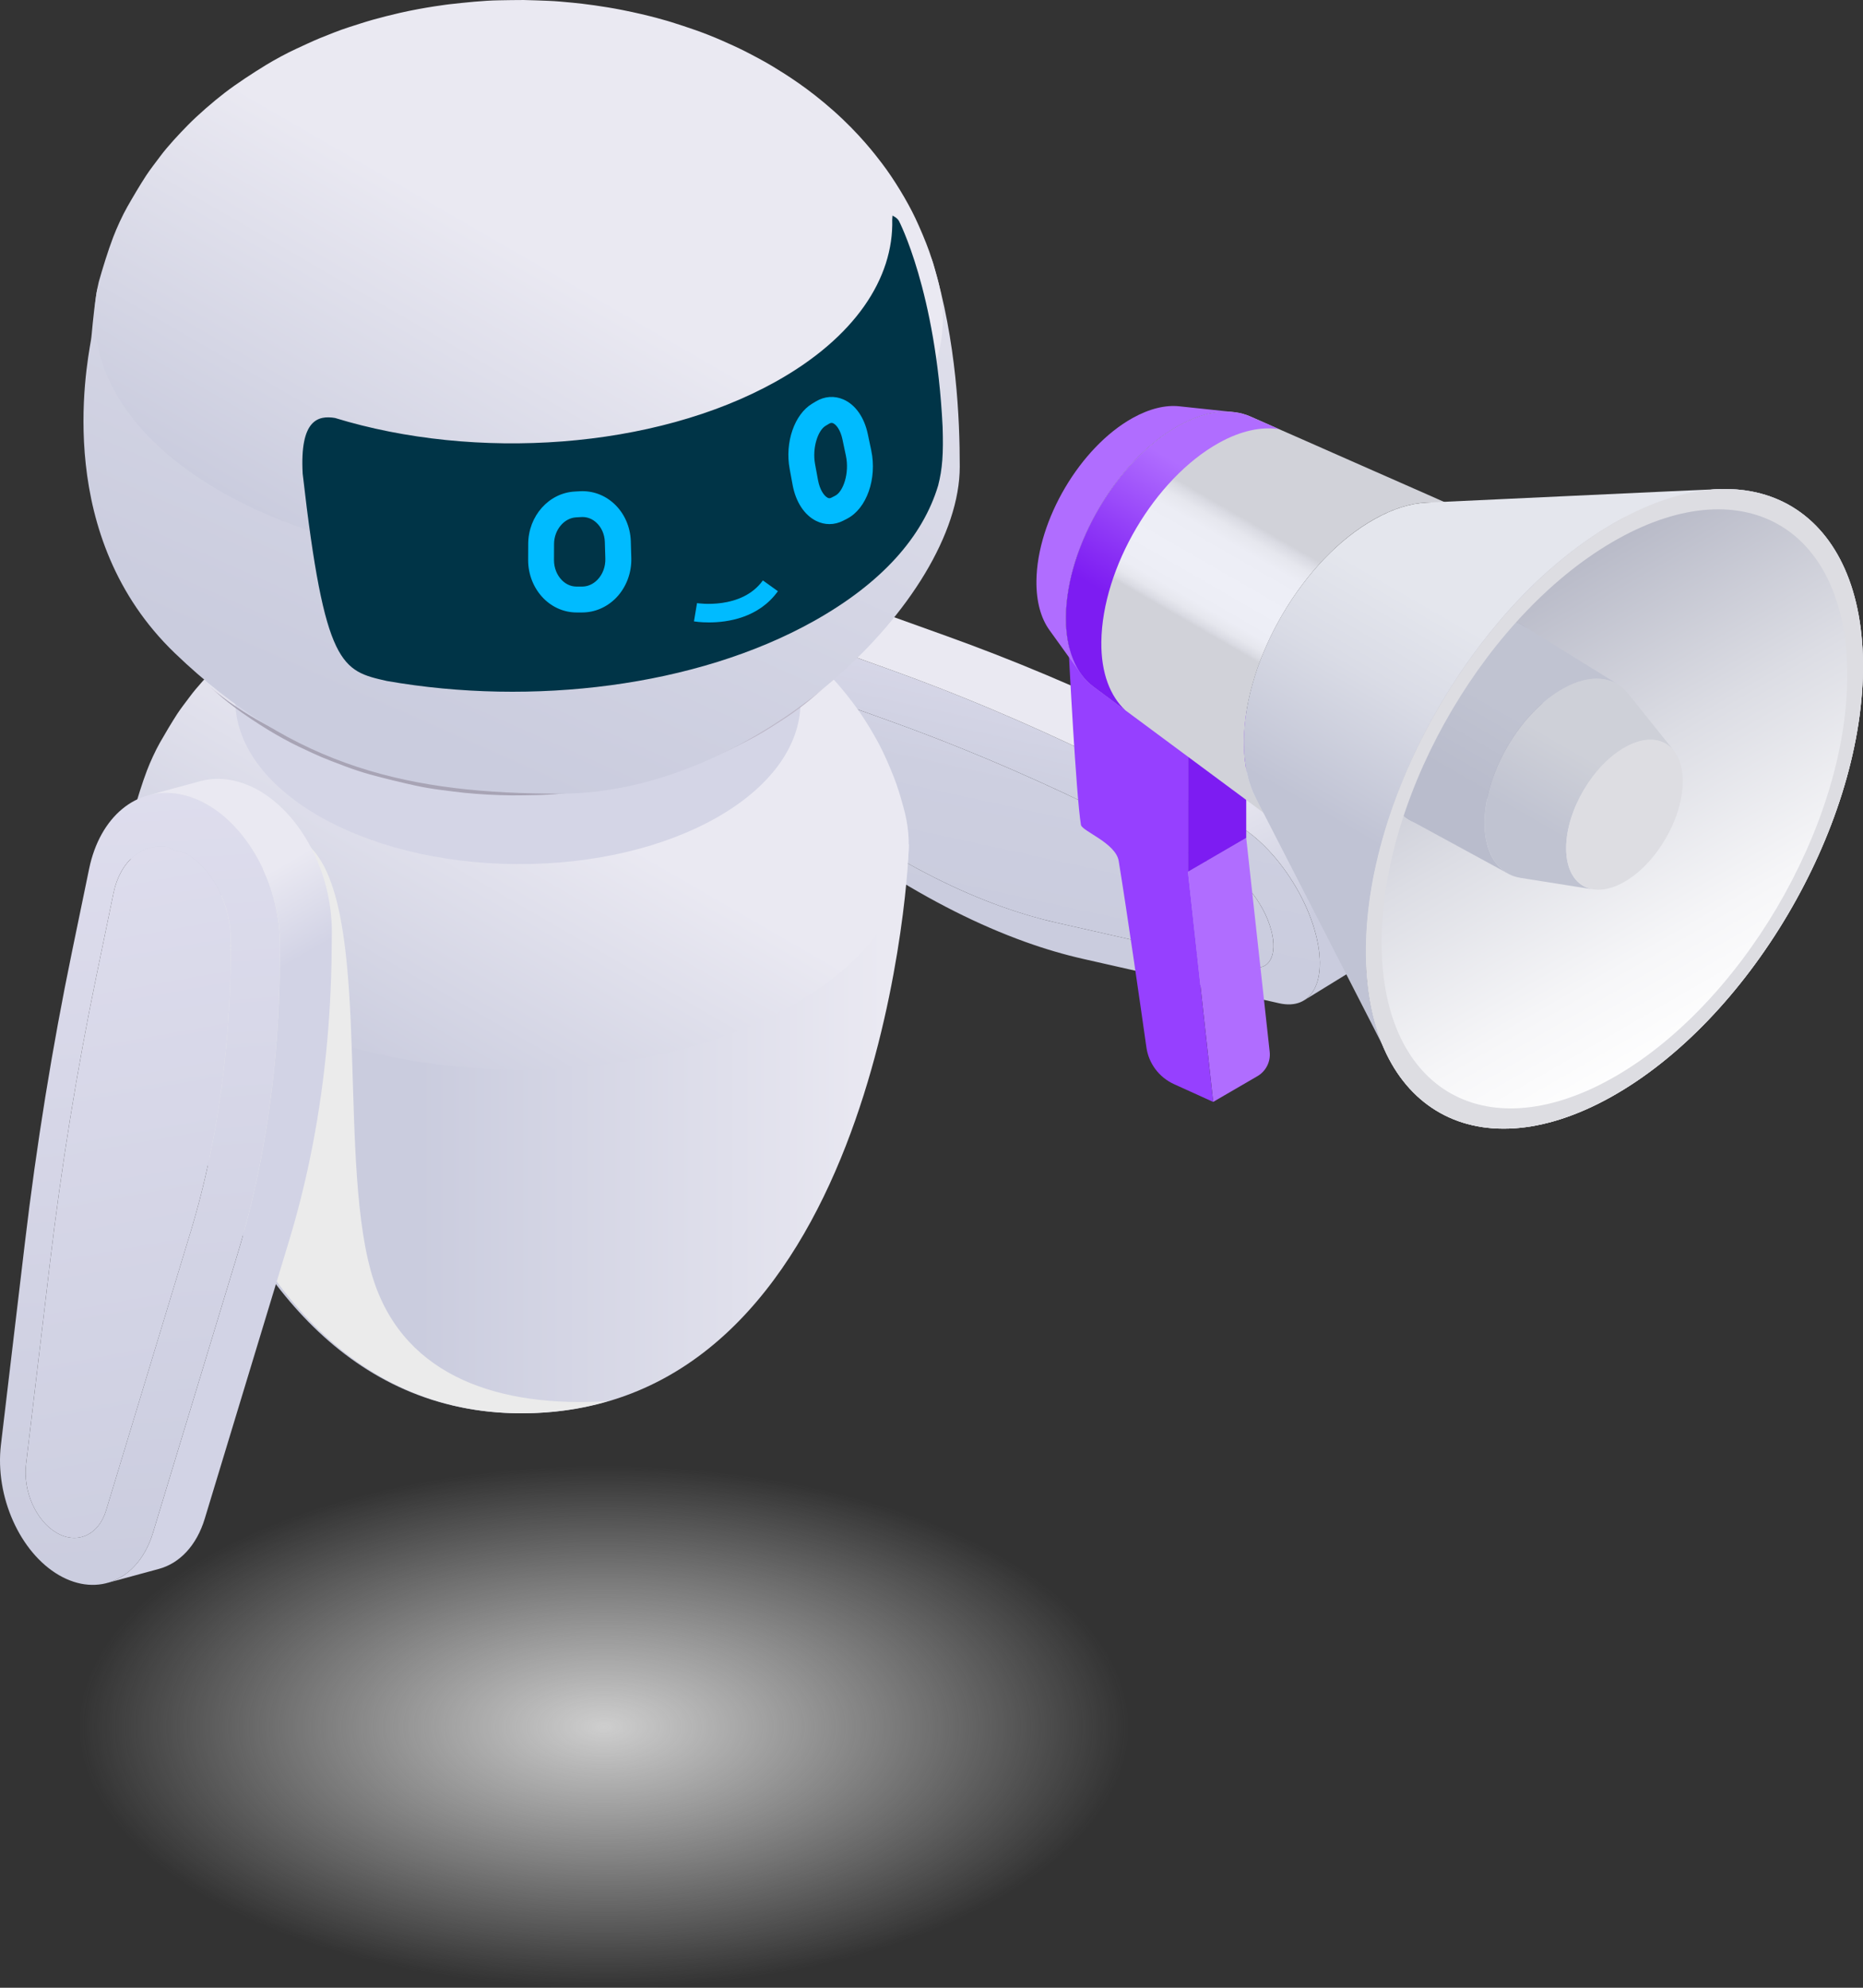 <svg width="600" height="640" viewBox="0 0 600 640" fill="none" xmlns="http://www.w3.org/2000/svg">
<rect x="0" y="0" width="600" height="640" fill="#333333" stroke="none"/>
<ellipse cx="194.5" cy="556" rx="169.5" ry="84" fill="url(#paint0_radial_6_9646)"/>
<path d="M409.443 299.643C408.215 294.907 405.518 290.055 402.251 286.304C400.076 283.811 397.67 281.81 395.253 280.64L350.578 259.105C328.926 248.675 307.565 239.667 286.571 232.137L267.916 225.439C260.705 222.848 256.007 227.014 256.404 235.675C256.761 243.746 261.391 253.624 267.674 260.854C270.023 263.551 272.604 265.88 275.3 267.611L278.78 269.843C293.704 279.413 308.396 286.807 322.528 291.881C328.511 294.037 334.368 295.748 340.1 297.043L403.227 311.339C408.795 312.605 411.501 307.53 409.443 299.643Z" fill="url(#paint1_linear_6_9646)"/>
<path d="M423.759 300.812C421.42 291.803 416.297 282.582 410.102 275.468C405.974 270.722 401.373 266.904 396.811 264.7L352.136 243.165C330.127 232.561 308.398 223.398 287.046 215.743L268.391 209.044C256.637 204.83 249.011 211.596 249.649 225.699C250.239 238.863 257.788 254.947 267.985 266.682C271.822 271.099 276.046 274.907 280.415 277.701L283.895 279.933C299.699 290.063 315.261 297.902 330.223 303.267C336.564 305.548 342.769 307.365 348.84 308.738L411.967 323.024C422.57 325.421 427.664 315.823 423.759 300.812ZM340.111 297.042C334.38 295.747 328.522 294.026 322.539 291.88C308.398 286.816 293.715 279.412 278.791 269.842L275.312 267.61C272.615 265.879 270.034 263.55 267.685 260.853C261.403 253.623 256.773 243.745 256.415 235.674C256.019 227.013 260.716 222.847 267.927 225.438L286.582 232.136C307.576 239.675 328.947 248.674 350.589 259.104L395.265 280.639C397.681 281.809 400.088 283.8 402.263 286.303C405.53 290.063 408.226 294.906 409.454 299.642C411.513 307.529 408.816 312.604 403.248 311.338L340.111 297.042Z" fill="url(#paint2_linear_6_9646)"/>
<path d="M441.566 289.861C439.227 280.853 434.104 271.632 427.908 264.518C423.781 259.772 419.18 255.954 414.618 253.75L369.942 232.214C347.933 221.601 326.205 212.448 304.853 204.792L286.198 198.094C281.133 196.277 276.841 196.499 273.642 198.471L255.847 209.422C259.047 207.451 263.348 207.228 268.403 209.045L287.058 215.744C308.41 223.409 330.129 232.562 352.148 243.166L396.823 264.701C401.385 266.905 405.986 270.723 410.114 275.469C416.309 282.593 421.432 291.804 423.771 300.813C426.488 311.281 424.844 319.11 420.002 322.077L437.797 311.136C442.629 308.159 444.282 300.329 441.566 289.861Z" fill="url(#paint3_linear_6_9646)"/>
<path d="M292.682 271.874C292.682 286.827 280.02 455.041 167.993 455.041C55.966 455.041 41.844 277.992 41.844 271.912C46.977 271.922 292.682 271.874 292.682 271.874Z" fill="url(#paint4_linear_6_9646)"/>
<path d="M202.384 242.092C182.511 253.246 150.749 252.918 131.437 241.377C112.124 229.826 112.569 211.432 132.442 200.278C152.315 189.123 184.077 189.452 203.389 200.993C222.701 212.544 222.247 230.938 202.384 242.092Z" fill="#C0BACA"/>
<path d="M291.495 261.946C290.751 259.027 289.668 255.151 288.653 252.319C287.58 249.303 285.908 245.369 284.545 242.469C282.138 237.375 278.175 230.861 274.676 226.26C272.685 223.65 268.026 217.532 260.39 210.746C252.754 203.961 246.365 200.046 242.557 197.697C240.111 196.199 236.728 194.411 234.176 193.106C232.176 192.082 229.44 190.844 227.381 189.945C221.717 187.461 217.029 185.963 212.486 184.513C211.868 184.32 206.213 182.541 197.804 180.879C192.265 179.787 186.485 179.052 183.218 178.743C181.043 178.54 178.153 178.259 175.969 178.182C173.794 178.114 170.885 177.969 168.71 177.95C166.525 177.931 163.616 178.008 161.441 178.037C156.879 178.095 151.302 178.704 146.826 179.197C146.759 179.207 139.616 180.048 132.047 181.778C129.641 182.329 126.451 183.131 124.073 183.798C121.927 184.407 119.105 185.335 116.978 186.011C114.34 186.852 110.908 188.225 108.347 189.278C106.259 190.139 103.533 191.434 101.474 192.371C98.72 193.628 95.163 195.561 92.582 197.137C88.793 199.447 83.834 202.685 80.316 205.391C76.846 208.059 72.409 211.896 69.336 215.028C66.755 217.648 63.401 221.243 61.216 224.201C59.96 225.893 58.22 228.106 57.07 229.875C55.32 232.572 53.136 236.254 51.541 239.048C50.052 241.667 48.37 245.34 47.298 248.163C45.828 252.019 44.205 257.277 43.074 261.25C37.825 282.728 49.182 305.365 77.31 322.183C125.591 351.046 204.995 351.848 254.658 323.972C284.439 307.269 296.772 284.071 291.495 261.946ZM202.386 242.092C182.513 253.247 150.751 252.918 131.438 241.377C112.126 229.826 112.571 211.432 132.444 200.278C152.317 189.124 184.079 189.452 203.391 200.993C222.703 212.544 222.249 230.938 202.386 242.092Z" fill="url(#paint5_linear_6_9646)"/>
<path d="M195.774 451.135C187.287 453.658 178.047 455.04 167.994 455.04C84.743 455.04 56.586 355.405 47.819 304.437C64.097 292.113 82.665 280.872 92.234 275.304C96.255 272.975 98.691 271.621 98.691 271.621C99.937 272.646 101.088 273.874 102.122 275.304C119.636 299.246 108.453 376.602 120.448 412.578C130.762 443.547 161.267 453.271 195.774 451.135Z" fill="#EBEBEB"/>
<path d="M257.822 226.146C257.979 197.117 217.349 173.363 167.073 173.092C116.797 172.82 75.913 196.133 75.757 225.163C75.6 254.193 116.229 277.946 166.505 278.217C216.781 278.489 257.665 255.176 257.822 226.146Z" fill="#D4D5E6"/>
<path d="M86.418 235.037C89.26 236.767 93.136 238.932 96.142 240.353C103.623 243.881 103.623 243.881 111.385 246.81C113.715 247.689 116.875 248.733 119.282 249.39C123.651 250.589 129.528 252.01 133.955 252.976C136.304 253.489 139.464 254.02 141.842 254.32C144.133 254.6 147.178 255.026 149.478 255.258C151.779 255.489 154.852 255.722 157.162 255.847C159.472 255.973 162.546 256.07 164.856 256.098C167.176 256.118 170.26 256.031 172.579 256.002C174.957 255.973 178.137 255.78 180.505 255.548C185.097 255.103 191.196 254.32 195.758 253.634C198.232 253.257 201.509 252.599 203.935 252.01C206.158 251.469 209.135 250.773 211.339 250.154C213.988 249.41 217.477 248.288 220.097 247.448C223.19 246.452 227.22 244.838 230.207 243.562C234.209 241.851 239.428 239.261 243.246 237.163C246.513 235.375 250.689 232.669 253.792 230.61C255.937 229.189 258.692 227.14 260.674 225.497C263.554 223.109 267.266 219.765 270.001 217.213C264.55 222.606 257.745 227.671 249.577 232.214C201.973 258.757 126.348 257.993 80.677 230.503C74.123 226.56 68.546 222.287 63.935 217.773C66.168 219.89 69.242 222.616 71.581 224.617C72.683 225.564 74.239 226.724 75.39 227.613C78.56 230.03 83.016 232.959 86.418 235.037Z" fill="url(#paint6_linear_6_9646)"/>
<path d="M180.495 255.538C243.516 255.538 309.098 192.942 309.098 150.258C309.098 134.909 308.103 110.193 300.544 84.82C287.08 39.613 36.136 61.999 31.109 94.167C29.891 101.968 29.631 107.564 29.311 109.43C27.668 118.989 17.442 172.934 56.298 210.283C95.155 247.631 132.726 255.538 180.495 255.538Z" fill="url(#paint7_linear_6_9646)"/>
<path d="M302.381 91.49C301.569 88.31 300.39 84.086 299.288 81.002C298.119 77.716 296.301 73.434 294.813 70.273C292.193 64.725 287.873 57.621 284.055 52.614C281.89 49.772 276.815 43.112 268.502 35.718C260.19 28.324 253.23 24.061 249.074 21.509C246.416 19.876 242.733 17.933 239.95 16.512C237.765 15.4 234.788 14.057 232.546 13.071C226.379 10.364 221.266 8.731 216.326 7.155C215.65 6.943 209.493 5.01 200.329 3.202C194.298 2.013 188.006 1.211 184.439 0.873C182.071 0.65 178.92 0.341 176.542 0.264C174.174 0.186 171.003 0.032 168.635 0.003C166.257 -0.017 163.087 0.07 160.719 0.099C155.751 0.167 149.681 0.824 144.799 1.366C144.722 1.375 136.951 2.284 128.706 4.169C126.086 4.768 122.607 5.648 120.026 6.373C117.687 7.03 114.613 8.045 112.303 8.779C109.432 9.698 105.691 11.196 102.898 12.336C100.617 13.274 97.659 14.685 95.417 15.71C92.42 17.082 88.544 19.18 85.731 20.891C81.604 23.404 76.201 26.932 72.373 29.88C68.594 32.789 63.761 36.965 60.417 40.377C57.614 43.228 53.95 47.153 51.572 50.362C50.21 52.208 48.306 54.615 47.059 56.538C45.145 59.467 42.767 63.488 41.037 66.533C39.413 69.384 37.586 73.386 36.416 76.459C34.812 80.654 33.043 86.396 31.825 90.716C26.103 114.108 38.475 138.765 69.116 157.082C121.698 188.515 208.178 189.385 262.278 159.035C294.697 140.863 308.132 115.587 302.381 91.49Z" fill="url(#paint8_linear_6_9646)"/>
<path d="M303.58 137.46C303.861 146.111 303.513 151.012 302.14 156.328C297.22 172.673 284.162 187.674 261.921 200.075C224.176 221.128 171.323 227.449 124.618 219.262C110.051 215.976 104.59 214.748 97.476 152.491C96.519 134.986 102.531 133.72 107.867 134.57C153.19 148.479 210.731 144.69 249.8 122.904C275.279 108.695 287.854 89.653 287.352 70.689C287.38 70.302 287.41 69.79 287.439 69.413C288.308 69.886 288.879 70.196 289.468 71.046C289.468 71.046 301.444 93.848 303.58 137.46Z" fill="#003447"/>
<path d="M228.321 200.404C225.595 200.404 223.73 200.104 223.498 200.065L224.483 194.189C224.628 194.218 238.857 196.412 245.69 186.881L250.533 190.351C244.347 198.983 234.275 200.404 228.321 200.404Z" fill="#00BBFF"/>
<path d="M187.485 197.196H185.706C181.753 197.196 177.983 195.601 175.093 192.701C171.903 189.502 170.077 184.978 170.096 180.3L170.115 175.148C170.144 166.14 176.727 158.726 185.107 158.262L186.818 158.165C190.829 157.962 194.695 159.354 197.74 162.148C201.036 165.173 203.008 169.571 203.153 174.22L203.317 179.604C203.462 184.437 201.684 189.125 198.436 192.479C195.459 195.514 191.583 197.196 187.485 197.196ZM187.61 166.468C187.494 166.468 187.378 166.468 187.262 166.478L185.551 166.574C181.646 166.787 178.447 170.644 178.437 175.167L178.418 180.319C178.408 182.803 179.346 185.172 180.98 186.815C181.907 187.752 183.483 188.864 185.696 188.864H187.475C189.292 188.864 191.051 188.081 192.424 186.66C194.115 184.92 195.034 182.436 194.956 179.846L194.792 174.471C194.715 172.055 193.729 169.793 192.076 168.285C190.81 167.096 189.234 166.468 187.61 166.468Z" fill="#00BBFF"/>
<path d="M267.121 168.748C265.691 168.748 264.26 168.41 262.897 167.743C259.06 165.858 256.276 161.615 255.261 156.086L254.314 150.944C252.738 142.428 255.851 133.41 261.554 129.978L262.723 129.273C265.536 127.572 268.706 127.34 271.635 128.616C275.482 130.288 278.333 134.338 279.474 139.712L280.595 145.019C282.519 154.124 279.107 163.78 272.824 166.999L271.587 167.637C270.147 168.381 268.629 168.748 267.121 168.748ZM267.827 136.155C267.614 136.155 267.353 136.223 267.015 136.426L265.845 137.131C263.458 138.571 261.525 144.139 262.501 149.436L263.448 154.578C264.028 157.739 265.439 159.711 266.57 160.271C266.928 160.445 267.256 160.503 267.769 160.233L269.006 159.595C271.567 158.28 273.626 152.374 272.437 146.749L271.316 141.442C270.697 138.504 269.354 136.725 268.31 136.271C268.175 136.213 268.02 136.155 267.827 136.155Z" fill="#00BBFF"/>
<path d="M59.979 274.85C68.263 279.625 74.4 291.079 74.313 302.997L74.275 308.11C74.101 330.052 71.897 351.404 67.702 371.692C65.923 380.275 63.807 388.646 61.342 396.775L34.161 486.339C31.774 494.235 24.863 497.367 18.252 493.53C11.64 489.731 7.349 480.133 8.392 471.453L16.087 406.653C19.808 375.259 24.795 344.435 31.03 314.297L36.559 287.522C38.695 277.17 46.002 271.158 54.489 272.772C55.069 274.077 58.239 273.845 59.979 274.85Z" fill="url(#paint9_linear_6_9646)"/>
<path d="M66.842 259.115C63.99 257.472 60.994 256.312 57.891 255.722C44.059 253.103 32.19 262.875 28.7 279.742L23.172 306.506C16.84 337.147 11.766 368.493 7.987 400.419L0.293 465.229C-1.67 481.777 6.421 499.89 19.035 507.178C31.648 514.457 44.707 508.561 49.269 493.511L76.45 403.947C79.059 395.335 81.311 386.472 83.187 377.386C87.623 355.899 89.962 333.29 90.146 310.063L90.185 304.941C90.349 285.561 80.345 266.915 66.842 259.115ZM67.702 371.683C65.924 380.266 63.807 388.637 61.342 396.766L34.162 486.329C31.774 494.226 24.863 497.358 18.252 493.521C11.64 489.722 7.349 480.124 8.393 471.444L16.087 406.644C19.808 375.25 24.796 344.425 31.03 314.287L36.559 287.513C38.695 277.161 46.002 271.149 54.489 272.763C55.088 274.078 58.249 273.846 59.998 274.841C68.282 279.616 74.42 291.07 74.333 302.988L74.294 308.101C74.101 330.043 71.887 351.394 67.702 371.683Z" fill="url(#paint10_linear_6_9646)"/>
<path d="M83.506 254.591C80.655 252.948 77.658 251.788 74.555 251.198C71.018 250.531 67.615 250.667 64.445 251.527L47.781 256.051C50.952 255.19 54.364 255.045 57.892 255.722C60.994 256.312 63.991 257.471 66.842 259.115C80.355 266.915 90.349 285.56 90.195 304.931L90.156 310.053C89.972 333.28 87.633 355.889 83.197 377.376C81.322 386.462 79.069 395.325 76.46 403.938L49.279 493.501C46.631 502.22 41.141 507.864 34.529 509.662L51.193 505.139C57.805 503.341 63.295 497.696 65.943 488.977L93.124 399.414C95.733 390.802 97.985 381.938 99.861 372.852C104.297 351.365 106.636 328.757 106.82 305.53L106.868 300.407C107.013 281.037 97.019 262.391 83.506 254.591Z" fill="url(#paint11_linear_6_9646)"/>
<path d="M521.081 167.647C565.292 143.008 600.621 164.582 599.992 215.821C599.364 267.06 563.021 328.573 518.809 353.211C474.598 377.849 439.269 356.275 439.897 305.036C440.526 253.798 476.879 192.285 521.081 167.647Z" fill="#D7D8E2"/>
<path d="M504.926 173.881C541.743 153.36 571.166 171.329 570.644 214.004C570.122 256.678 539.849 307.907 503.031 328.428C466.214 348.948 436.792 330.979 437.313 288.305C437.835 245.62 468.109 194.401 504.926 173.881Z" fill="#CDCEDB"/>
<path d="M472.604 186.341C494.642 174.065 512.253 184.814 511.934 210.351C511.625 235.888 493.501 266.548 471.463 278.833C449.425 291.109 431.814 280.36 432.133 254.823C432.452 229.286 450.566 198.626 472.604 186.341Z" fill="#B9BBCE"/>
<path d="M521.081 167.647C565.292 143.008 600.621 164.582 599.992 215.821C599.364 267.06 563.021 328.573 518.809 353.211C474.598 377.849 439.269 356.275 439.897 305.036C440.526 253.798 476.879 192.285 521.081 167.647Z" fill="url(#paint12_linear_6_9646)"/>
<path d="M390.718 354.777L404.956 346.503C407.71 344.909 409.257 341.835 408.919 338.664L401.36 269.796L382.589 280.699L390.718 354.777Z" fill="#B06DFF"/>
<path d="M382.597 280.699L401.358 269.786V226.599L382.597 237.502V280.699Z" fill="#7D1CF2"/>
<path d="M382.596 237.502L344.145 208.572C344.261 211.095 346.542 255.867 348.127 265.581C348.456 267.601 359.34 271.41 360.287 277.2C362.945 293.409 367.169 322.832 369.209 337.195C369.943 342.415 373.287 346.861 378.082 349.055C383.669 351.607 390.319 354.632 390.715 354.787L382.596 280.708V237.502Z" fill="#9640FF"/>
<path d="M379.822 130.82C375.405 130.346 370.263 131.535 364.753 134.599C347.896 143.995 334.035 167.453 333.794 186.998C333.716 193.687 335.244 199.061 337.969 202.85C341.372 207.576 344.774 212.303 348.177 217.039C344.987 212.603 343.199 206.32 343.295 198.471C343.576 175.582 359.814 148.112 379.552 137.103C385.999 133.507 392.03 132.115 397.211 132.666C391.412 132.048 385.622 131.439 379.822 130.82Z" fill="#B06DFF"/>
<path d="M462.891 160.63C461.885 160.185 460.552 159.596 459.546 159.151C457.536 158.272 454.858 157.092 452.858 156.203C450.847 155.324 448.179 154.144 446.169 153.255C445.164 152.81 443.83 152.221 442.825 151.786C440.814 150.906 438.137 149.727 436.136 148.838C434.125 147.958 431.448 146.779 429.447 145.89C428.442 145.445 427.108 144.855 426.103 144.411C424.092 143.531 421.415 142.352 419.414 141.463C417.403 140.583 414.726 139.404 412.725 138.524C411.72 138.08 410.386 137.49 409.381 137.045C407.37 136.166 404.693 134.987 402.692 134.097C396.516 131.381 388.445 132.155 379.571 137.103C359.824 148.103 343.595 175.583 343.315 198.472C343.189 209.133 346.543 216.924 352.159 221.08C371.742 235.598 391.315 250.107 410.898 264.625C404.374 259.792 400.479 250.745 400.624 238.363C400.952 211.772 419.81 179.855 442.757 167.068C453.061 161.326 462.446 160.417 469.618 163.578C467.579 162.689 464.901 161.519 462.891 160.63Z" fill="url(#paint13_linear_6_9646)"/>
<path d="M354.702 206.619C355.001 182.745 371.926 154.086 392.524 142.622C399.696 138.62 406.327 137.306 411.962 138.195C411.092 137.808 410.145 137.393 409.362 137.045C407.351 136.156 404.684 134.986 402.673 134.097C396.497 131.371 388.426 132.154 379.552 137.103C359.805 148.103 343.576 175.582 343.296 198.471C343.161 209.132 346.515 216.913 352.14 221.089C355.591 223.641 359.042 226.212 362.502 228.773C357.563 224.201 354.576 216.72 354.702 206.619Z" fill="url(#paint14_linear_6_9646)"/>
<path d="M446.334 246.917C446.131 263.368 457.479 270.298 471.668 262.382C485.867 254.475 497.534 234.718 497.737 218.267C497.94 201.816 486.592 194.886 472.403 202.802C458.204 210.709 446.537 230.456 446.334 246.917Z" fill="#A2A5B8"/>
<path d="M490.536 201.439C485.945 198.597 479.536 198.829 472.403 202.802C458.204 210.708 446.537 230.465 446.334 246.916C446.228 255.451 449.234 261.425 454.125 264.083C464.651 269.815 475.167 275.547 485.693 281.269C480.928 278.678 478.009 272.869 478.116 264.576C478.309 248.579 489.657 229.373 503.459 221.679C510.39 217.813 516.624 217.59 521.09 220.355C510.912 214.043 500.724 207.741 490.536 201.439Z" fill="url(#paint15_linear_6_9646)"/>
<path d="M537.58 239.821C537.358 239.541 537.068 239.174 536.836 238.893C536.391 238.342 535.801 237.598 535.357 237.047C534.912 236.487 534.322 235.752 533.878 235.201C533.656 234.921 533.356 234.553 533.134 234.273C532.689 233.722 532.099 232.978 531.655 232.427C531.21 231.876 530.621 231.132 530.176 230.581C529.954 230.31 529.654 229.933 529.432 229.663C528.987 229.112 528.397 228.367 527.953 227.816C527.508 227.265 526.918 226.521 526.474 225.97C526.252 225.69 525.952 225.323 525.73 225.052C525.285 224.491 524.695 223.757 524.251 223.206C519.891 217.754 512.236 216.817 503.46 221.708C489.657 229.402 478.309 248.608 478.116 264.604C477.99 275.034 482.63 281.529 489.705 282.651C497.505 283.888 505.306 285.125 513.106 286.362C507.79 285.521 504.3 280.64 504.397 272.801C504.542 260.786 513.067 246.355 523.439 240.585C530.031 236.912 535.782 237.618 539.059 241.716C538.624 241.117 538.025 240.372 537.58 239.821Z" fill="url(#paint16_linear_6_9646)"/>
<path d="M504.394 272.772C504.249 284.787 512.533 289.852 522.905 284.072C533.276 278.291 541.801 263.87 541.946 251.846C542.091 239.831 533.807 234.766 523.436 240.546C513.074 246.327 504.549 260.748 504.394 272.772Z" fill="#DDDDE2"/>
<path d="M555.405 158.204C548.117 159.693 529.056 163.153 521.101 167.696C519.912 168.363 518.723 169.03 517.534 169.774C504.968 177.362 493.079 187.917 482.592 200.328C468.47 216.982 456.871 236.971 449.361 257.501C443.707 272.734 440.372 288.277 439.995 303.066C439.927 303.733 439.927 304.4 439.927 305.067C439.782 315.109 441.039 323.944 443.494 331.609C443.049 331.387 449.699 337.602 449.255 337.302C449.255 337.302 449.1 343.884 449.023 343.884C447.012 339.786 406.029 259.946 404.318 256.679C401.863 251.847 400.52 245.68 400.597 238.392C400.897 211.782 419.774 179.885 442.75 167.106C448.694 163.762 454.349 162.051 459.471 161.829C463.038 161.674 549.383 157.614 553.993 157.469C554.438 157.605 554.96 157.904 555.405 158.204Z" fill="url(#paint17_linear_6_9646)"/>
<path d="M521.08 167.647C565.292 143.008 600.62 164.582 599.992 215.821C599.364 267.06 563.02 328.573 518.809 353.211C474.597 377.849 439.269 356.275 439.897 305.036C440.525 253.798 476.878 192.285 521.08 167.647ZM444.971 302.214C444.382 350.205 477.478 370.406 518.886 347.334C560.294 324.262 594.337 266.644 594.927 218.653C595.517 170.662 562.421 150.451 521.022 173.533C479.604 196.605 445.561 254.214 444.971 302.214Z" fill="#DDDDE2"/>
<defs>
<radialGradient id="paint0_radial_6_9646" cx="0" cy="0" r="1" gradientUnits="userSpaceOnUse" gradientTransform="translate(194.5 556) rotate(90) scale(84 169.5)">
<stop stop-color="#CECECE"/>
<stop offset="1" stop-color="#D9D9D9" stop-opacity="0"/>
</radialGradient>
<linearGradient id="paint1_linear_6_9646" x1="320.62" y1="327.041" x2="346.814" y2="207.382" gradientUnits="userSpaceOnUse">
<stop offset="0.263" stop-color="#CACCDE"/>
<stop offset="0.602" stop-color="#CDCFE0"/>
<stop offset="0.869" stop-color="#D7D7E8"/>
<stop offset="1" stop-color="#DFDEEE"/>
</linearGradient>
<linearGradient id="paint2_linear_6_9646" x1="323.994" y1="327.778" x2="350.188" y2="208.119" gradientUnits="userSpaceOnUse">
<stop offset="0.263" stop-color="#CACCDE"/>
<stop offset="0.602" stop-color="#CDCFE0"/>
<stop offset="0.869" stop-color="#D7D7E8"/>
<stop offset="1" stop-color="#DFDEEE"/>
</linearGradient>
<linearGradient id="paint3_linear_6_9646" x1="390.27" y1="334.945" x2="353.36" y2="258.148" gradientUnits="userSpaceOnUse">
<stop offset="0.263" stop-color="#CACCDE"/>
<stop offset="0.851" stop-color="#EAE9F2"/>
</linearGradient>
<linearGradient id="paint4_linear_6_9646" x1="41.844" y1="363.461" x2="292.684" y2="363.461" gradientUnits="userSpaceOnUse">
<stop offset="0.371" stop-color="#CACCDE"/>
<stop offset="0.969" stop-color="#EAE9F2"/>
</linearGradient>
<linearGradient id="paint5_linear_6_9646" x1="122.107" y1="348.048" x2="217.338" y2="183.105" gradientUnits="userSpaceOnUse">
<stop stop-color="#CACCDE"/>
<stop offset="0.56" stop-color="#EAE9F2"/>
</linearGradient>
<linearGradient id="paint6_linear_6_9646" x1="147.959" y1="236.643" x2="341.884" y2="236.643" gradientUnits="userSpaceOnUse">
<stop offset="0.235" stop-color="#A8A4B5"/>
<stop offset="1" stop-color="#DBD3E2"/>
</linearGradient>
<linearGradient id="paint7_linear_6_9646" x1="49.428" y1="400.237" x2="250.11" y2="-53.422" gradientUnits="userSpaceOnUse">
<stop offset="0.371" stop-color="#CACCDE"/>
<stop offset="0.969" stop-color="#EAE9F2"/>
</linearGradient>
<linearGradient id="paint8_linear_6_9646" x1="117.891" y1="185.269" x2="221.61" y2="5.622" gradientUnits="userSpaceOnUse">
<stop stop-color="#CACCDE"/>
<stop offset="0.56" stop-color="#EAE9F2"/>
</linearGradient>
<linearGradient id="paint9_linear_6_9646" x1="68.091" y1="538.968" x2="16.372" y2="247.709" gradientUnits="userSpaceOnUse">
<stop stop-color="#CACCDE"/>
<stop offset="1" stop-color="#DFDEEE"/>
</linearGradient>
<linearGradient id="paint10_linear_6_9646" x1="53.759" y1="517.681" x2="35.249" y2="238.943" gradientUnits="userSpaceOnUse">
<stop stop-color="#CACCDE"/>
<stop offset="1" stop-color="#DFDEEE"/>
</linearGradient>
<linearGradient id="paint11_linear_6_9646" x1="112.919" y1="470.177" x2="3.917" y2="281.381" gradientUnits="userSpaceOnUse">
<stop offset="0.68" stop-color="#D2D3E5"/>
<stop offset="0.813" stop-color="#EAE9F2"/>
</linearGradient>
<linearGradient id="paint12_linear_6_9646" x1="559.846" y1="329.535" x2="480.051" y2="191.326" gradientUnits="userSpaceOnUse">
<stop stop-color="white"/>
<stop offset="0.216" stop-color="#F6F6F8"/>
<stop offset="0.574" stop-color="#DCDDE4"/>
<stop offset="1" stop-color="#B6B8C6"/>
</linearGradient>
<linearGradient id="paint13_linear_6_9646" x1="367.795" y1="239.757" x2="426.228" y2="138.547" gradientUnits="userSpaceOnUse">
<stop offset="0.356" stop-color="#D1D2D9"/>
<stop offset="0.366" stop-color="#DADBE3"/>
<stop offset="0.387" stop-color="#E6E7EE"/>
<stop offset="0.416" stop-color="#ECEDF5"/>
<stop offset="0.496" stop-color="#EEEFF7"/>
<stop offset="0.602" stop-color="#ECEDF5"/>
<stop offset="0.64" stop-color="#E6E7EE"/>
<stop offset="0.667" stop-color="#DADBE3"/>
<stop offset="0.681" stop-color="#D1D2D9"/>
</linearGradient>
<linearGradient id="paint14_linear_6_9646" x1="345.181" y1="218.771" x2="396.766" y2="129.421" gradientUnits="userSpaceOnUse">
<stop offset="0.286" stop-color="#7D1CF2"/>
<stop offset="0.375" stop-color="#862AF4"/>
<stop offset="0.443" stop-color="#8D36F6"/>
<stop offset="0.557" stop-color="#9B4BFA"/>
<stop offset="0.625" stop-color="#A257FB"/>
<stop offset="0.75" stop-color="#B06DFF"/>
</linearGradient>
<linearGradient id="paint15_linear_6_9646" x1="460.581" y1="267.813" x2="496.814" y2="205.054" gradientUnits="userSpaceOnUse">
<stop offset="0.261" stop-color="#B9BCCC"/>
<stop offset="0.644" stop-color="#C0C3D1"/>
</linearGradient>
<linearGradient id="paint16_linear_6_9646" x1="488.196" y1="282.716" x2="523.428" y2="221.693" gradientUnits="userSpaceOnUse">
<stop offset="0.261" stop-color="#C0C3D1"/>
<stop offset="0.644" stop-color="#CED0D8"/>
</linearGradient>
<linearGradient id="paint17_linear_6_9646" x1="403.896" y1="317.827" x2="510.903" y2="132.484" gradientUnits="userSpaceOnUse">
<stop offset="0.277" stop-color="#C0C3D4"/>
<stop offset="0.496" stop-color="#DADCE6"/>
<stop offset="0.631" stop-color="#E4E6ED"/>
</linearGradient>
</defs>
</svg>
